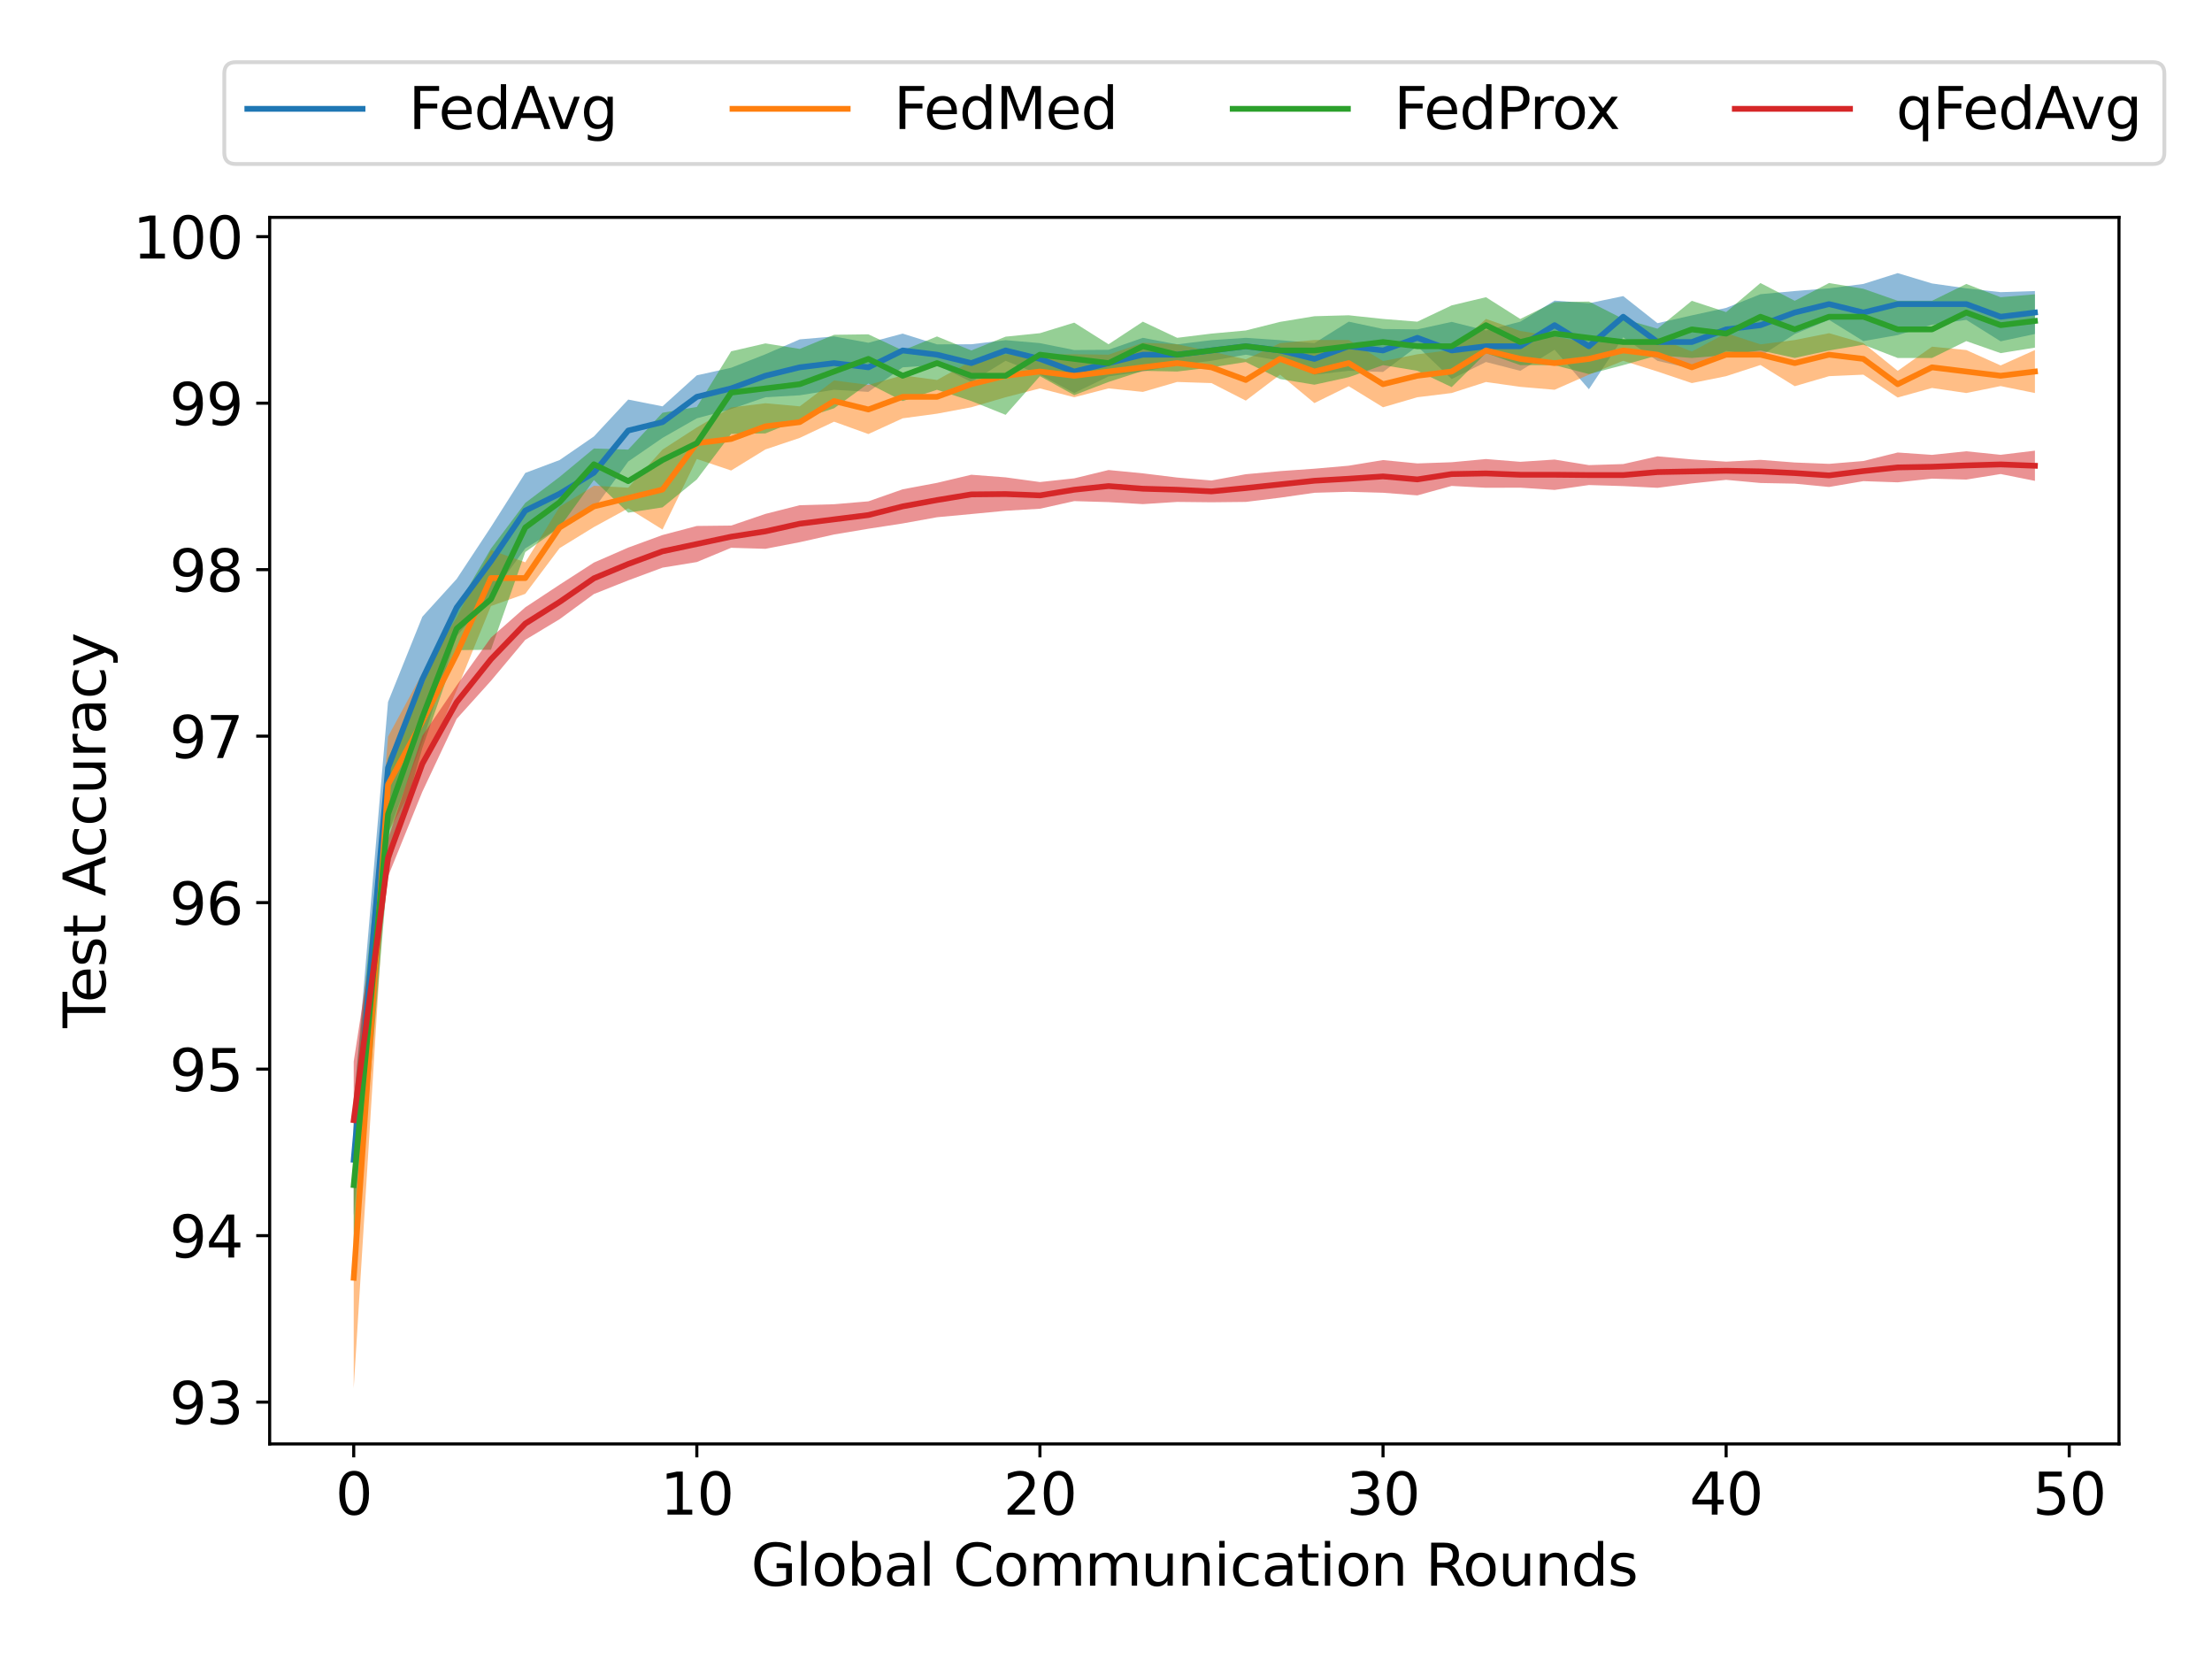 <?xml version="1.0" encoding="utf-8" standalone="no"?>
<!DOCTYPE svg PUBLIC "-//W3C//DTD SVG 1.1//EN"
  "http://www.w3.org/Graphics/SVG/1.1/DTD/svg11.dtd">
<svg height="432pt" version="1.1" viewBox="0 0 576 432" width="576pt" xmlns="http://www.w3.org/2000/svg" xmlns:xlink="http://www.w3.org/1999/xlink">
 <defs>
  <style type="text/css">*{stroke-linecap:butt;stroke-linejoin:round;}</style>
 </defs>
 <g id="figure_1">
  <g id="patch_1">
   <path d="M 0 432 
L 576 432 
L 576 0 
L 0 0 
z
" style="fill:#ffffff;"/>
  </g>
  <g id="axes_1">
   <g id="patch_2">
    <path d="M 70.22 376 
L 551.78 376 
L 551.78 56.602 
L 70.22 56.602 
z
" style="fill:#ffffff;"/>
   </g>
   <g id="PolyCollection_1">
    <path clip-path="url(#p09add0ccd5)" d="M 92.109 287.522 
L 92.109 316.479 
L 101.043 217.068 
L 109.978 193.153 
L 118.912 165.658 
L 127.846 155.057 
L 136.781 142.786 
L 145.715 137.359 
L 154.649 132.532 
L 163.584 120.18 
L 172.518 114.026 
L 181.452 108.93 
L 190.387 106.515 
L 199.321 103.442 
L 208.255 102.931 
L 217.19 101.494 
L 226.124 102.05 
L 235.058 95.65 
L 243.993 95.046 
L 252.927 99.461 
L 261.861 93.948 
L 270.796 97.562 
L 279.73 102.344 
L 288.664 98.023 
L 297.599 96.748 
L 306.533 95.046 
L 315.467 93.948 
L 324.401 92.357 
L 333.336 93.948 
L 342.27 97.562 
L 351.204 96.562 
L 360.139 96.856 
L 369.073 90.162 
L 378.007 98.704 
L 386.942 94.269 
L 395.876 96.562 
L 404.81 91.074 
L 413.745 101.355 
L 422.679 87.856 
L 431.613 93.973 
L 440.548 96.006 
L 449.482 91.368 
L 458.416 92.74 
L 467.351 86.978 
L 476.285 83.293 
L 485.219 88.825 
L 494.154 87.252 
L 503.088 84.563 
L 512.022 83.293 
L 520.957 88.879 
L 529.891 86.978 
L 529.891 75.784 
L 529.891 75.784 
L 520.957 76.079 
L 512.022 75.079 
L 503.088 73.809 
L 494.154 71.12 
L 485.219 73.937 
L 476.285 75.079 
L 467.351 75.784 
L 458.416 76.608 
L 449.482 80.175 
L 440.548 82.122 
L 431.613 84.156 
L 422.679 77.101 
L 413.745 78.968 
L 404.81 78.274 
L 395.876 83.762 
L 386.942 86.055 
L 378.007 83.815 
L 369.073 85.771 
L 360.139 85.663 
L 351.204 83.762 
L 342.27 89.348 
L 333.336 88.571 
L 324.401 87.967 
L 315.467 88.571 
L 306.533 89.669 
L 297.599 87.967 
L 288.664 91.081 
L 279.73 91.151 
L 270.796 89.348 
L 261.861 88.571 
L 252.927 89.644 
L 243.993 89.669 
L 235.058 86.869 
L 226.124 89.25 
L 217.19 87.61 
L 208.255 88.369 
L 199.321 92.248 
L 190.387 95.761 
L 181.452 97.737 
L 172.518 105.812 
L 163.584 104.048 
L 154.649 113.648 
L 145.715 119.797 
L 136.781 123.151 
L 127.846 137.223 
L 118.912 150.769 
L 109.978 160.593 
L 101.043 182.778 
L 92.109 287.522 
z
" style="fill:#1f77b4;fill-opacity:0.5;"/>
   </g>
   <g id="PolyCollection_2">
    <path clip-path="url(#p09add0ccd5)" d="M 92.109 303.986 
L 92.109 361.482 
L 101.043 216.828 
L 109.978 200.364 
L 118.912 179.729 
L 127.846 157.811 
L 136.781 154.637 
L 145.715 142.736 
L 154.649 137.248 
L 163.584 132.364 
L 172.518 137.894 
L 181.452 119.514 
L 190.387 122.523 
L 199.321 117.028 
L 208.255 114.026 
L 217.19 109.808 
L 226.124 113.026 
L 235.058 108.93 
L 243.993 107.724 
L 252.927 106.052 
L 261.861 103.442 
L 270.796 101.138 
L 279.73 103.442 
L 288.664 101.138 
L 297.599 102.05 
L 306.533 99.461 
L 315.467 99.757 
L 324.401 104.32 
L 333.336 97.562 
L 342.27 104.961 
L 351.204 100.564 
L 360.139 106.052 
L 369.073 103.442 
L 378.007 102.344 
L 386.942 99.473 
L 395.876 100.735 
L 404.81 101.494 
L 413.745 97.562 
L 422.679 93.948 
L 431.613 96.748 
L 440.548 99.757 
L 449.482 97.954 
L 458.416 95.046 
L 467.351 100.564 
L 476.285 97.954 
L 485.219 97.562 
L 494.154 103.511 
L 503.088 101.027 
L 512.022 102.344 
L 520.957 100.534 
L 529.891 102.344 
L 529.891 91.151 
L 529.891 91.151 
L 520.957 95.157 
L 512.022 91.151 
L 503.088 90.273 
L 494.154 96.569 
L 485.219 89.348 
L 476.285 86.76 
L 467.351 88.541 
L 458.416 89.669 
L 449.482 86.76 
L 440.548 91.543 
L 431.613 87.967 
L 422.679 88.571 
L 413.745 89.348 
L 404.81 87.61 
L 395.876 86.174 
L 386.942 83.046 
L 378.007 91.151 
L 369.073 92.248 
L 360.139 94.029 
L 351.204 88.541 
L 342.27 88.534 
L 333.336 89.348 
L 324.401 93.566 
L 315.467 91.543 
L 306.533 89.644 
L 297.599 89.25 
L 288.664 92.357 
L 279.73 92.248 
L 270.796 92.357 
L 261.861 92.248 
L 252.927 94.029 
L 243.993 98.943 
L 235.058 97.737 
L 226.124 100.226 
L 217.19 99.054 
L 208.255 105.812 
L 199.321 105.005 
L 190.387 106.096 
L 181.452 111.3 
L 172.518 117.068 
L 163.584 126.987 
L 154.649 126.494 
L 145.715 131.982 
L 136.781 146.424 
L 127.846 143.25 
L 118.912 160.845 
L 109.978 175.335 
L 101.043 191.799 
L 92.109 303.986 
z
" style="fill:#ff7f0e;fill-opacity:0.5;"/>
   </g>
   <g id="PolyCollection_3">
    <path clip-path="url(#p09add0ccd5)" d="M 92.109 286.361 
L 92.109 330.811 
L 101.043 226.558 
L 109.978 194.817 
L 118.912 169.299 
L 127.846 169.19 
L 136.781 143.759 
L 145.715 137.359 
L 154.649 125.002 
L 163.584 133.499 
L 172.518 132.118 
L 181.452 124.849 
L 190.387 112.99 
L 199.321 112.857 
L 208.255 109.224 
L 217.19 106.316 
L 226.124 99.855 
L 235.058 104.431 
L 243.993 101.494 
L 252.927 104.431 
L 261.861 108.024 
L 270.796 97.954 
L 279.73 102.897 
L 288.664 99.461 
L 297.599 96.562 
L 306.533 96.748 
L 315.467 95.65 
L 324.401 94.269 
L 333.336 98.704 
L 342.27 100.177 
L 351.204 98.228 
L 360.139 95.076 
L 369.073 96.562 
L 378.007 100.804 
L 386.942 91.955 
L 395.876 95.076 
L 404.81 95.083 
L 413.745 97.409 
L 422.679 95.076 
L 431.613 92.535 
L 440.548 93.216 
L 449.482 92.466 
L 458.416 91.26 
L 467.351 93.216 
L 476.285 91.26 
L 485.219 89.759 
L 494.154 93.216 
L 503.088 93.216 
L 512.022 88.825 
L 520.957 91.955 
L 529.891 90.518 
L 529.891 76.634 
L 529.891 76.634 
L 520.957 77.393 
L 512.022 73.937 
L 503.088 78.327 
L 494.154 78.327 
L 485.219 75.198 
L 476.285 73.698 
L 467.351 78.327 
L 458.416 73.698 
L 449.482 81.272 
L 440.548 78.327 
L 431.613 85.593 
L 422.679 83.052 
L 413.745 78.525 
L 404.81 78.655 
L 395.876 83.052 
L 386.942 77.393 
L 378.007 79.52 
L 369.073 83.762 
L 360.139 83.052 
L 351.204 82.096 
L 342.27 82.343 
L 333.336 83.815 
L 324.401 86.055 
L 315.467 86.869 
L 306.533 87.967 
L 297.599 83.762 
L 288.664 89.644 
L 279.73 84.013 
L 270.796 86.76 
L 261.861 87.666 
L 252.927 91.26 
L 243.993 87.61 
L 235.058 91.26 
L 226.124 87.055 
L 217.19 87.179 
L 208.255 90.857 
L 199.321 89.419 
L 190.387 91.481 
L 181.452 105.965 
L 172.518 107.477 
L 163.584 117.072 
L 154.649 116.788 
L 145.715 124.188 
L 136.781 130.959 
L 127.846 142.847 
L 118.912 158.105 
L 109.978 178.686 
L 101.043 197.435 
L 92.109 286.361 
z
" style="fill:#2ca02c;fill-opacity:0.5;"/>
   </g>
   <g id="PolyCollection_4">
    <path clip-path="url(#p09add0ccd5)" d="M 92.109 276.398 
L 92.109 306.94 
L 101.043 228.238 
L 109.978 206.166 
L 118.912 187.196 
L 127.846 177.289 
L 136.781 166.618 
L 145.715 161.24 
L 154.649 154.688 
L 163.584 151.132 
L 172.518 147.814 
L 181.452 146.357 
L 190.387 142.645 
L 199.321 142.911 
L 208.255 141.186 
L 217.19 139.181 
L 226.124 137.684 
L 235.058 136.307 
L 243.993 134.688 
L 252.927 133.857 
L 261.861 133.001 
L 270.796 132.474 
L 279.73 130.491 
L 288.664 130.751 
L 297.599 131.272 
L 306.533 130.699 
L 315.467 130.795 
L 324.401 130.698 
L 333.336 129.599 
L 342.27 128.317 
L 351.204 128.061 
L 360.139 128.313 
L 369.073 128.999 
L 378.007 126.534 
L 386.942 127.019 
L 395.876 126.992 
L 404.81 127.577 
L 413.745 126.302 
L 422.679 126.577 
L 431.613 127.029 
L 440.548 125.882 
L 449.482 124.95 
L 458.416 125.772 
L 467.351 125.945 
L 476.285 126.807 
L 485.219 125.29 
L 494.154 125.599 
L 503.088 124.636 
L 512.022 124.88 
L 520.957 123.439 
L 529.891 125.213 
L 529.891 117.35 
L 529.891 117.35 
L 520.957 118.43 
L 512.022 117.51 
L 503.088 118.447 
L 494.154 117.831 
L 485.219 120.047 
L 476.285 120.785 
L 467.351 120.433 
L 458.416 119.739 
L 449.482 120.214 
L 440.548 119.629 
L 431.613 118.829 
L 422.679 120.841 
L 413.745 121.117 
L 404.81 119.668 
L 395.876 120.253 
L 386.942 119.532 
L 378.007 120.364 
L 369.073 120.674 
L 360.139 119.799 
L 351.204 121.265 
L 342.27 122.05 
L 333.336 122.675 
L 324.401 123.484 
L 315.467 125.122 
L 306.533 124.35 
L 297.599 123.257 
L 288.664 122.391 
L 279.73 124.559 
L 270.796 125.524 
L 261.861 124.302 
L 252.927 123.62 
L 243.993 125.737 
L 235.058 127.413 
L 226.124 130.546 
L 217.19 131.302 
L 208.255 131.552 
L 199.321 133.816 
L 190.387 136.857 
L 181.452 136.96 
L 172.518 139.318 
L 163.584 142.59 
L 154.649 146.491 
L 145.715 152.252 
L 136.781 158.147 
L 127.846 166.032 
L 118.912 178.497 
L 109.978 191.609 
L 101.043 218.443 
L 92.109 276.398 
z
" style="fill:#d62728;fill-opacity:0.5;"/>
   </g>
   <g id="matplotlib.axis_1">
    <g id="xtick_1">
     <g id="line2d_1">
      <defs>
       <path d="M 0 0 
L 0 3.5 
" id="m9dd60d9004" style="stroke:#000000;stroke-width:0.8;"/>
      </defs>
      <g>
       <use style="stroke:#000000;stroke-width:0.8;" x="92.109" xlink:href="#m9dd60d9004" y="376"/>
      </g>
     </g>
     <g id="text_1">
      <!-- 0 -->
      <g transform="translate(87.337 394.398)scale(0.15 -0.15)">
       <defs>
        <path d="M 2034 4250 
Q 1547 4250 1301 3770 
Q 1056 3291 1056 2328 
Q 1056 1369 1301 889 
Q 1547 409 2034 409 
Q 2525 409 2770 889 
Q 3016 1369 3016 2328 
Q 3016 3291 2770 3770 
Q 2525 4250 2034 4250 
z
M 2034 4750 
Q 2819 4750 3233 4129 
Q 3647 3509 3647 2328 
Q 3647 1150 3233 529 
Q 2819 -91 2034 -91 
Q 1250 -91 836 529 
Q 422 1150 422 2328 
Q 422 3509 836 4129 
Q 1250 4750 2034 4750 
z
" id="DejaVuSans-30" transform="scale(0.016)"/>
       </defs>
       <use xlink:href="#DejaVuSans-30"/>
      </g>
     </g>
    </g>
    <g id="xtick_2">
     <g id="line2d_2">
      <g>
       <use style="stroke:#000000;stroke-width:0.8;" x="181.452" xlink:href="#m9dd60d9004" y="376"/>
      </g>
     </g>
     <g id="text_2">
      <!-- 10 -->
      <g transform="translate(171.909 394.398)scale(0.15 -0.15)">
       <defs>
        <path d="M 794 531 
L 1825 531 
L 1825 4091 
L 703 3866 
L 703 4441 
L 1819 4666 
L 2450 4666 
L 2450 531 
L 3481 531 
L 3481 0 
L 794 0 
L 794 531 
z
" id="DejaVuSans-31" transform="scale(0.016)"/>
       </defs>
       <use xlink:href="#DejaVuSans-31"/>
       <use x="63.623" xlink:href="#DejaVuSans-30"/>
      </g>
     </g>
    </g>
    <g id="xtick_3">
     <g id="line2d_3">
      <g>
       <use style="stroke:#000000;stroke-width:0.8;" x="270.796" xlink:href="#m9dd60d9004" y="376"/>
      </g>
     </g>
     <g id="text_3">
      <!-- 20 -->
      <g transform="translate(261.252 394.398)scale(0.15 -0.15)">
       <defs>
        <path d="M 1228 531 
L 3431 531 
L 3431 0 
L 469 0 
L 469 531 
Q 828 903 1448 1529 
Q 2069 2156 2228 2338 
Q 2531 2678 2651 2914 
Q 2772 3150 2772 3378 
Q 2772 3750 2511 3984 
Q 2250 4219 1831 4219 
Q 1534 4219 1204 4116 
Q 875 4013 500 3803 
L 500 4441 
Q 881 4594 1212 4672 
Q 1544 4750 1819 4750 
Q 2544 4750 2975 4387 
Q 3406 4025 3406 3419 
Q 3406 3131 3298 2873 
Q 3191 2616 2906 2266 
Q 2828 2175 2409 1742 
Q 1991 1309 1228 531 
z
" id="DejaVuSans-32" transform="scale(0.016)"/>
       </defs>
       <use xlink:href="#DejaVuSans-32"/>
       <use x="63.623" xlink:href="#DejaVuSans-30"/>
      </g>
     </g>
    </g>
    <g id="xtick_4">
     <g id="line2d_4">
      <g>
       <use style="stroke:#000000;stroke-width:0.8;" x="360.139" xlink:href="#m9dd60d9004" y="376"/>
      </g>
     </g>
     <g id="text_4">
      <!-- 30 -->
      <g transform="translate(350.595 394.398)scale(0.15 -0.15)">
       <defs>
        <path d="M 2597 2516 
Q 3050 2419 3304 2112 
Q 3559 1806 3559 1356 
Q 3559 666 3084 287 
Q 2609 -91 1734 -91 
Q 1441 -91 1130 -33 
Q 819 25 488 141 
L 488 750 
Q 750 597 1062 519 
Q 1375 441 1716 441 
Q 2309 441 2620 675 
Q 2931 909 2931 1356 
Q 2931 1769 2642 2001 
Q 2353 2234 1838 2234 
L 1294 2234 
L 1294 2753 
L 1863 2753 
Q 2328 2753 2575 2939 
Q 2822 3125 2822 3475 
Q 2822 3834 2567 4026 
Q 2313 4219 1838 4219 
Q 1578 4219 1281 4162 
Q 984 4106 628 3988 
L 628 4550 
Q 988 4650 1302 4700 
Q 1616 4750 1894 4750 
Q 2613 4750 3031 4423 
Q 3450 4097 3450 3541 
Q 3450 3153 3228 2886 
Q 3006 2619 2597 2516 
z
" id="DejaVuSans-33" transform="scale(0.016)"/>
       </defs>
       <use xlink:href="#DejaVuSans-33"/>
       <use x="63.623" xlink:href="#DejaVuSans-30"/>
      </g>
     </g>
    </g>
    <g id="xtick_5">
     <g id="line2d_5">
      <g>
       <use style="stroke:#000000;stroke-width:0.8;" x="449.482" xlink:href="#m9dd60d9004" y="376"/>
      </g>
     </g>
     <g id="text_5">
      <!-- 40 -->
      <g transform="translate(439.938 394.398)scale(0.15 -0.15)">
       <defs>
        <path d="M 2419 4116 
L 825 1625 
L 2419 1625 
L 2419 4116 
z
M 2253 4666 
L 3047 4666 
L 3047 1625 
L 3713 1625 
L 3713 1100 
L 3047 1100 
L 3047 0 
L 2419 0 
L 2419 1100 
L 313 1100 
L 313 1709 
L 2253 4666 
z
" id="DejaVuSans-34" transform="scale(0.016)"/>
       </defs>
       <use xlink:href="#DejaVuSans-34"/>
       <use x="63.623" xlink:href="#DejaVuSans-30"/>
      </g>
     </g>
    </g>
    <g id="xtick_6">
     <g id="line2d_6">
      <g>
       <use style="stroke:#000000;stroke-width:0.8;" x="538.825" xlink:href="#m9dd60d9004" y="376"/>
      </g>
     </g>
     <g id="text_6">
      <!-- 50 -->
      <g transform="translate(529.281 394.398)scale(0.15 -0.15)">
       <defs>
        <path d="M 691 4666 
L 3169 4666 
L 3169 4134 
L 1269 4134 
L 1269 2991 
Q 1406 3038 1543 3061 
Q 1681 3084 1819 3084 
Q 2600 3084 3056 2656 
Q 3513 2228 3513 1497 
Q 3513 744 3044 326 
Q 2575 -91 1722 -91 
Q 1428 -91 1123 -41 
Q 819 9 494 109 
L 494 744 
Q 775 591 1075 516 
Q 1375 441 1709 441 
Q 2250 441 2565 725 
Q 2881 1009 2881 1497 
Q 2881 1984 2565 2268 
Q 2250 2553 1709 2553 
Q 1456 2553 1204 2497 
Q 953 2441 691 2322 
L 691 4666 
z
" id="DejaVuSans-35" transform="scale(0.016)"/>
       </defs>
       <use xlink:href="#DejaVuSans-35"/>
       <use x="63.623" xlink:href="#DejaVuSans-30"/>
      </g>
     </g>
    </g>
    <g id="text_7">
     <!-- Global Communication Rounds -->
     <g transform="translate(195.557 412.915)scale(0.15 -0.15)">
      <defs>
       <path d="M 3809 666 
L 3809 1919 
L 2778 1919 
L 2778 2438 
L 4434 2438 
L 4434 434 
Q 4069 175 3628 42 
Q 3188 -91 2688 -91 
Q 1594 -91 976 548 
Q 359 1188 359 2328 
Q 359 3472 976 4111 
Q 1594 4750 2688 4750 
Q 3144 4750 3555 4637 
Q 3966 4525 4313 4306 
L 4313 3634 
Q 3963 3931 3569 4081 
Q 3175 4231 2741 4231 
Q 1884 4231 1454 3753 
Q 1025 3275 1025 2328 
Q 1025 1384 1454 906 
Q 1884 428 2741 428 
Q 3075 428 3337 486 
Q 3600 544 3809 666 
z
" id="DejaVuSans-47" transform="scale(0.016)"/>
       <path d="M 603 4863 
L 1178 4863 
L 1178 0 
L 603 0 
L 603 4863 
z
" id="DejaVuSans-6c" transform="scale(0.016)"/>
       <path d="M 1959 3097 
Q 1497 3097 1228 2736 
Q 959 2375 959 1747 
Q 959 1119 1226 758 
Q 1494 397 1959 397 
Q 2419 397 2687 759 
Q 2956 1122 2956 1747 
Q 2956 2369 2687 2733 
Q 2419 3097 1959 3097 
z
M 1959 3584 
Q 2709 3584 3137 3096 
Q 3566 2609 3566 1747 
Q 3566 888 3137 398 
Q 2709 -91 1959 -91 
Q 1206 -91 779 398 
Q 353 888 353 1747 
Q 353 2609 779 3096 
Q 1206 3584 1959 3584 
z
" id="DejaVuSans-6f" transform="scale(0.016)"/>
       <path d="M 3116 1747 
Q 3116 2381 2855 2742 
Q 2594 3103 2138 3103 
Q 1681 3103 1420 2742 
Q 1159 2381 1159 1747 
Q 1159 1113 1420 752 
Q 1681 391 2138 391 
Q 2594 391 2855 752 
Q 3116 1113 3116 1747 
z
M 1159 2969 
Q 1341 3281 1617 3432 
Q 1894 3584 2278 3584 
Q 2916 3584 3314 3078 
Q 3713 2572 3713 1747 
Q 3713 922 3314 415 
Q 2916 -91 2278 -91 
Q 1894 -91 1617 61 
Q 1341 213 1159 525 
L 1159 0 
L 581 0 
L 581 4863 
L 1159 4863 
L 1159 2969 
z
" id="DejaVuSans-62" transform="scale(0.016)"/>
       <path d="M 2194 1759 
Q 1497 1759 1228 1600 
Q 959 1441 959 1056 
Q 959 750 1161 570 
Q 1363 391 1709 391 
Q 2188 391 2477 730 
Q 2766 1069 2766 1631 
L 2766 1759 
L 2194 1759 
z
M 3341 1997 
L 3341 0 
L 2766 0 
L 2766 531 
Q 2569 213 2275 61 
Q 1981 -91 1556 -91 
Q 1019 -91 701 211 
Q 384 513 384 1019 
Q 384 1609 779 1909 
Q 1175 2209 1959 2209 
L 2766 2209 
L 2766 2266 
Q 2766 2663 2505 2880 
Q 2244 3097 1772 3097 
Q 1472 3097 1187 3025 
Q 903 2953 641 2809 
L 641 3341 
Q 956 3463 1253 3523 
Q 1550 3584 1831 3584 
Q 2591 3584 2966 3190 
Q 3341 2797 3341 1997 
z
" id="DejaVuSans-61" transform="scale(0.016)"/>
       <path id="DejaVuSans-20" transform="scale(0.016)"/>
       <path d="M 4122 4306 
L 4122 3641 
Q 3803 3938 3442 4084 
Q 3081 4231 2675 4231 
Q 1875 4231 1450 3742 
Q 1025 3253 1025 2328 
Q 1025 1406 1450 917 
Q 1875 428 2675 428 
Q 3081 428 3442 575 
Q 3803 722 4122 1019 
L 4122 359 
Q 3791 134 3420 21 
Q 3050 -91 2638 -91 
Q 1578 -91 968 557 
Q 359 1206 359 2328 
Q 359 3453 968 4101 
Q 1578 4750 2638 4750 
Q 3056 4750 3426 4639 
Q 3797 4528 4122 4306 
z
" id="DejaVuSans-43" transform="scale(0.016)"/>
       <path d="M 3328 2828 
Q 3544 3216 3844 3400 
Q 4144 3584 4550 3584 
Q 5097 3584 5394 3201 
Q 5691 2819 5691 2113 
L 5691 0 
L 5113 0 
L 5113 2094 
Q 5113 2597 4934 2840 
Q 4756 3084 4391 3084 
Q 3944 3084 3684 2787 
Q 3425 2491 3425 1978 
L 3425 0 
L 2847 0 
L 2847 2094 
Q 2847 2600 2669 2842 
Q 2491 3084 2119 3084 
Q 1678 3084 1418 2786 
Q 1159 2488 1159 1978 
L 1159 0 
L 581 0 
L 581 3500 
L 1159 3500 
L 1159 2956 
Q 1356 3278 1631 3431 
Q 1906 3584 2284 3584 
Q 2666 3584 2933 3390 
Q 3200 3197 3328 2828 
z
" id="DejaVuSans-6d" transform="scale(0.016)"/>
       <path d="M 544 1381 
L 544 3500 
L 1119 3500 
L 1119 1403 
Q 1119 906 1312 657 
Q 1506 409 1894 409 
Q 2359 409 2629 706 
Q 2900 1003 2900 1516 
L 2900 3500 
L 3475 3500 
L 3475 0 
L 2900 0 
L 2900 538 
Q 2691 219 2414 64 
Q 2138 -91 1772 -91 
Q 1169 -91 856 284 
Q 544 659 544 1381 
z
M 1991 3584 
L 1991 3584 
z
" id="DejaVuSans-75" transform="scale(0.016)"/>
       <path d="M 3513 2113 
L 3513 0 
L 2938 0 
L 2938 2094 
Q 2938 2591 2744 2837 
Q 2550 3084 2163 3084 
Q 1697 3084 1428 2787 
Q 1159 2491 1159 1978 
L 1159 0 
L 581 0 
L 581 3500 
L 1159 3500 
L 1159 2956 
Q 1366 3272 1645 3428 
Q 1925 3584 2291 3584 
Q 2894 3584 3203 3211 
Q 3513 2838 3513 2113 
z
" id="DejaVuSans-6e" transform="scale(0.016)"/>
       <path d="M 603 3500 
L 1178 3500 
L 1178 0 
L 603 0 
L 603 3500 
z
M 603 4863 
L 1178 4863 
L 1178 4134 
L 603 4134 
L 603 4863 
z
" id="DejaVuSans-69" transform="scale(0.016)"/>
       <path d="M 3122 3366 
L 3122 2828 
Q 2878 2963 2633 3030 
Q 2388 3097 2138 3097 
Q 1578 3097 1268 2742 
Q 959 2388 959 1747 
Q 959 1106 1268 751 
Q 1578 397 2138 397 
Q 2388 397 2633 464 
Q 2878 531 3122 666 
L 3122 134 
Q 2881 22 2623 -34 
Q 2366 -91 2075 -91 
Q 1284 -91 818 406 
Q 353 903 353 1747 
Q 353 2603 823 3093 
Q 1294 3584 2113 3584 
Q 2378 3584 2631 3529 
Q 2884 3475 3122 3366 
z
" id="DejaVuSans-63" transform="scale(0.016)"/>
       <path d="M 1172 4494 
L 1172 3500 
L 2356 3500 
L 2356 3053 
L 1172 3053 
L 1172 1153 
Q 1172 725 1289 603 
Q 1406 481 1766 481 
L 2356 481 
L 2356 0 
L 1766 0 
Q 1100 0 847 248 
Q 594 497 594 1153 
L 594 3053 
L 172 3053 
L 172 3500 
L 594 3500 
L 594 4494 
L 1172 4494 
z
" id="DejaVuSans-74" transform="scale(0.016)"/>
       <path d="M 2841 2188 
Q 3044 2119 3236 1894 
Q 3428 1669 3622 1275 
L 4263 0 
L 3584 0 
L 2988 1197 
Q 2756 1666 2539 1819 
Q 2322 1972 1947 1972 
L 1259 1972 
L 1259 0 
L 628 0 
L 628 4666 
L 2053 4666 
Q 2853 4666 3247 4331 
Q 3641 3997 3641 3322 
Q 3641 2881 3436 2590 
Q 3231 2300 2841 2188 
z
M 1259 4147 
L 1259 2491 
L 2053 2491 
Q 2509 2491 2742 2702 
Q 2975 2913 2975 3322 
Q 2975 3731 2742 3939 
Q 2509 4147 2053 4147 
L 1259 4147 
z
" id="DejaVuSans-52" transform="scale(0.016)"/>
       <path d="M 2906 2969 
L 2906 4863 
L 3481 4863 
L 3481 0 
L 2906 0 
L 2906 525 
Q 2725 213 2448 61 
Q 2172 -91 1784 -91 
Q 1150 -91 751 415 
Q 353 922 353 1747 
Q 353 2572 751 3078 
Q 1150 3584 1784 3584 
Q 2172 3584 2448 3432 
Q 2725 3281 2906 2969 
z
M 947 1747 
Q 947 1113 1208 752 
Q 1469 391 1925 391 
Q 2381 391 2643 752 
Q 2906 1113 2906 1747 
Q 2906 2381 2643 2742 
Q 2381 3103 1925 3103 
Q 1469 3103 1208 2742 
Q 947 2381 947 1747 
z
" id="DejaVuSans-64" transform="scale(0.016)"/>
       <path d="M 2834 3397 
L 2834 2853 
Q 2591 2978 2328 3040 
Q 2066 3103 1784 3103 
Q 1356 3103 1142 2972 
Q 928 2841 928 2578 
Q 928 2378 1081 2264 
Q 1234 2150 1697 2047 
L 1894 2003 
Q 2506 1872 2764 1633 
Q 3022 1394 3022 966 
Q 3022 478 2636 193 
Q 2250 -91 1575 -91 
Q 1294 -91 989 -36 
Q 684 19 347 128 
L 347 722 
Q 666 556 975 473 
Q 1284 391 1588 391 
Q 1994 391 2212 530 
Q 2431 669 2431 922 
Q 2431 1156 2273 1281 
Q 2116 1406 1581 1522 
L 1381 1569 
Q 847 1681 609 1914 
Q 372 2147 372 2553 
Q 372 3047 722 3315 
Q 1072 3584 1716 3584 
Q 2034 3584 2315 3537 
Q 2597 3491 2834 3397 
z
" id="DejaVuSans-73" transform="scale(0.016)"/>
      </defs>
      <use xlink:href="#DejaVuSans-47"/>
      <use x="77.49" xlink:href="#DejaVuSans-6c"/>
      <use x="105.273" xlink:href="#DejaVuSans-6f"/>
      <use x="166.455" xlink:href="#DejaVuSans-62"/>
      <use x="229.932" xlink:href="#DejaVuSans-61"/>
      <use x="291.211" xlink:href="#DejaVuSans-6c"/>
      <use x="318.994" xlink:href="#DejaVuSans-20"/>
      <use x="350.781" xlink:href="#DejaVuSans-43"/>
      <use x="420.605" xlink:href="#DejaVuSans-6f"/>
      <use x="481.787" xlink:href="#DejaVuSans-6d"/>
      <use x="579.199" xlink:href="#DejaVuSans-6d"/>
      <use x="676.611" xlink:href="#DejaVuSans-75"/>
      <use x="739.99" xlink:href="#DejaVuSans-6e"/>
      <use x="803.369" xlink:href="#DejaVuSans-69"/>
      <use x="831.152" xlink:href="#DejaVuSans-63"/>
      <use x="886.133" xlink:href="#DejaVuSans-61"/>
      <use x="947.412" xlink:href="#DejaVuSans-74"/>
      <use x="986.621" xlink:href="#DejaVuSans-69"/>
      <use x="1014.404" xlink:href="#DejaVuSans-6f"/>
      <use x="1075.586" xlink:href="#DejaVuSans-6e"/>
      <use x="1138.965" xlink:href="#DejaVuSans-20"/>
      <use x="1170.752" xlink:href="#DejaVuSans-52"/>
      <use x="1235.734" xlink:href="#DejaVuSans-6f"/>
      <use x="1296.916" xlink:href="#DejaVuSans-75"/>
      <use x="1360.295" xlink:href="#DejaVuSans-6e"/>
      <use x="1423.674" xlink:href="#DejaVuSans-64"/>
      <use x="1487.15" xlink:href="#DejaVuSans-73"/>
     </g>
    </g>
   </g>
   <g id="matplotlib.axis_2">
    <g id="ytick_1">
     <g id="line2d_7">
      <defs>
       <path d="M 0 0 
L -3.5 0 
" id="m86150e97ea" style="stroke:#000000;stroke-width:0.8;"/>
      </defs>
      <g>
       <use style="stroke:#000000;stroke-width:0.8;" x="70.22" xlink:href="#m86150e97ea" y="365.113"/>
      </g>
     </g>
     <g id="text_8">
      <!-- 93 -->
      <g transform="translate(44.133 370.812)scale(0.15 -0.15)">
       <defs>
        <path d="M 703 97 
L 703 672 
Q 941 559 1184 500 
Q 1428 441 1663 441 
Q 2288 441 2617 861 
Q 2947 1281 2994 2138 
Q 2813 1869 2534 1725 
Q 2256 1581 1919 1581 
Q 1219 1581 811 2004 
Q 403 2428 403 3163 
Q 403 3881 828 4315 
Q 1253 4750 1959 4750 
Q 2769 4750 3195 4129 
Q 3622 3509 3622 2328 
Q 3622 1225 3098 567 
Q 2575 -91 1691 -91 
Q 1453 -91 1209 -44 
Q 966 3 703 97 
z
M 1959 2075 
Q 2384 2075 2632 2365 
Q 2881 2656 2881 3163 
Q 2881 3666 2632 3958 
Q 2384 4250 1959 4250 
Q 1534 4250 1286 3958 
Q 1038 3666 1038 3163 
Q 1038 2656 1286 2365 
Q 1534 2075 1959 2075 
z
" id="DejaVuSans-39" transform="scale(0.016)"/>
       </defs>
       <use xlink:href="#DejaVuSans-39"/>
       <use x="63.623" xlink:href="#DejaVuSans-33"/>
      </g>
     </g>
    </g>
    <g id="ytick_2">
     <g id="line2d_8">
      <g>
       <use style="stroke:#000000;stroke-width:0.8;" x="70.22" xlink:href="#m86150e97ea" y="321.758"/>
      </g>
     </g>
     <g id="text_9">
      <!-- 94 -->
      <g transform="translate(44.133 327.456)scale(0.15 -0.15)">
       <use xlink:href="#DejaVuSans-39"/>
       <use x="63.623" xlink:href="#DejaVuSans-34"/>
      </g>
     </g>
    </g>
    <g id="ytick_3">
     <g id="line2d_9">
      <g>
       <use style="stroke:#000000;stroke-width:0.8;" x="70.22" xlink:href="#m86150e97ea" y="278.402"/>
      </g>
     </g>
     <g id="text_10">
      <!-- 95 -->
      <g transform="translate(44.133 284.101)scale(0.15 -0.15)">
       <use xlink:href="#DejaVuSans-39"/>
       <use x="63.623" xlink:href="#DejaVuSans-35"/>
      </g>
     </g>
    </g>
    <g id="ytick_4">
     <g id="line2d_10">
      <g>
       <use style="stroke:#000000;stroke-width:0.8;" x="70.22" xlink:href="#m86150e97ea" y="235.046"/>
      </g>
     </g>
     <g id="text_11">
      <!-- 96 -->
      <g transform="translate(44.133 240.745)scale(0.15 -0.15)">
       <defs>
        <path d="M 2113 2584 
Q 1688 2584 1439 2293 
Q 1191 2003 1191 1497 
Q 1191 994 1439 701 
Q 1688 409 2113 409 
Q 2538 409 2786 701 
Q 3034 994 3034 1497 
Q 3034 2003 2786 2293 
Q 2538 2584 2113 2584 
z
M 3366 4563 
L 3366 3988 
Q 3128 4100 2886 4159 
Q 2644 4219 2406 4219 
Q 1781 4219 1451 3797 
Q 1122 3375 1075 2522 
Q 1259 2794 1537 2939 
Q 1816 3084 2150 3084 
Q 2853 3084 3261 2657 
Q 3669 2231 3669 1497 
Q 3669 778 3244 343 
Q 2819 -91 2113 -91 
Q 1303 -91 875 529 
Q 447 1150 447 2328 
Q 447 3434 972 4092 
Q 1497 4750 2381 4750 
Q 2619 4750 2861 4703 
Q 3103 4656 3366 4563 
z
" id="DejaVuSans-36" transform="scale(0.016)"/>
       </defs>
       <use xlink:href="#DejaVuSans-39"/>
       <use x="63.623" xlink:href="#DejaVuSans-36"/>
      </g>
     </g>
    </g>
    <g id="ytick_5">
     <g id="line2d_11">
      <g>
       <use style="stroke:#000000;stroke-width:0.8;" x="70.22" xlink:href="#m86150e97ea" y="191.691"/>
      </g>
     </g>
     <g id="text_12">
      <!-- 97 -->
      <g transform="translate(44.133 197.39)scale(0.15 -0.15)">
       <defs>
        <path d="M 525 4666 
L 3525 4666 
L 3525 4397 
L 1831 0 
L 1172 0 
L 2766 4134 
L 525 4134 
L 525 4666 
z
" id="DejaVuSans-37" transform="scale(0.016)"/>
       </defs>
       <use xlink:href="#DejaVuSans-39"/>
       <use x="63.623" xlink:href="#DejaVuSans-37"/>
      </g>
     </g>
    </g>
    <g id="ytick_6">
     <g id="line2d_12">
      <g>
       <use style="stroke:#000000;stroke-width:0.8;" x="70.22" xlink:href="#m86150e97ea" y="148.335"/>
      </g>
     </g>
     <g id="text_13">
      <!-- 98 -->
      <g transform="translate(44.133 154.034)scale(0.15 -0.15)">
       <defs>
        <path d="M 2034 2216 
Q 1584 2216 1326 1975 
Q 1069 1734 1069 1313 
Q 1069 891 1326 650 
Q 1584 409 2034 409 
Q 2484 409 2743 651 
Q 3003 894 3003 1313 
Q 3003 1734 2745 1975 
Q 2488 2216 2034 2216 
z
M 1403 2484 
Q 997 2584 770 2862 
Q 544 3141 544 3541 
Q 544 4100 942 4425 
Q 1341 4750 2034 4750 
Q 2731 4750 3128 4425 
Q 3525 4100 3525 3541 
Q 3525 3141 3298 2862 
Q 3072 2584 2669 2484 
Q 3125 2378 3379 2068 
Q 3634 1759 3634 1313 
Q 3634 634 3220 271 
Q 2806 -91 2034 -91 
Q 1263 -91 848 271 
Q 434 634 434 1313 
Q 434 1759 690 2068 
Q 947 2378 1403 2484 
z
M 1172 3481 
Q 1172 3119 1398 2916 
Q 1625 2713 2034 2713 
Q 2441 2713 2670 2916 
Q 2900 3119 2900 3481 
Q 2900 3844 2670 4047 
Q 2441 4250 2034 4250 
Q 1625 4250 1398 4047 
Q 1172 3844 1172 3481 
z
" id="DejaVuSans-38" transform="scale(0.016)"/>
       </defs>
       <use xlink:href="#DejaVuSans-39"/>
       <use x="63.623" xlink:href="#DejaVuSans-38"/>
      </g>
     </g>
    </g>
    <g id="ytick_7">
     <g id="line2d_13">
      <g>
       <use style="stroke:#000000;stroke-width:0.8;" x="70.22" xlink:href="#m86150e97ea" y="104.98"/>
      </g>
     </g>
     <g id="text_14">
      <!-- 99 -->
      <g transform="translate(44.133 110.678)scale(0.15 -0.15)">
       <use xlink:href="#DejaVuSans-39"/>
       <use x="63.623" xlink:href="#DejaVuSans-39"/>
      </g>
     </g>
    </g>
    <g id="ytick_8">
     <g id="line2d_14">
      <g>
       <use style="stroke:#000000;stroke-width:0.8;" x="70.22" xlink:href="#m86150e97ea" y="61.624"/>
      </g>
     </g>
     <g id="text_15">
      <!-- 100 -->
      <g transform="translate(34.589 67.323)scale(0.15 -0.15)">
       <use xlink:href="#DejaVuSans-31"/>
       <use x="63.623" xlink:href="#DejaVuSans-30"/>
       <use x="127.246" xlink:href="#DejaVuSans-30"/>
      </g>
     </g>
    </g>
    <g id="text_16">
     <!-- Test Accuracy -->
     <g transform="translate(27.469 267.695)rotate(-90)scale(0.15 -0.15)">
      <defs>
       <path d="M -19 4666 
L 3928 4666 
L 3928 4134 
L 2272 4134 
L 2272 0 
L 1638 0 
L 1638 4134 
L -19 4134 
L -19 4666 
z
" id="DejaVuSans-54" transform="scale(0.016)"/>
       <path d="M 3597 1894 
L 3597 1613 
L 953 1613 
Q 991 1019 1311 708 
Q 1631 397 2203 397 
Q 2534 397 2845 478 
Q 3156 559 3463 722 
L 3463 178 
Q 3153 47 2828 -22 
Q 2503 -91 2169 -91 
Q 1331 -91 842 396 
Q 353 884 353 1716 
Q 353 2575 817 3079 
Q 1281 3584 2069 3584 
Q 2775 3584 3186 3129 
Q 3597 2675 3597 1894 
z
M 3022 2063 
Q 3016 2534 2758 2815 
Q 2500 3097 2075 3097 
Q 1594 3097 1305 2825 
Q 1016 2553 972 2059 
L 3022 2063 
z
" id="DejaVuSans-65" transform="scale(0.016)"/>
       <path d="M 2188 4044 
L 1331 1722 
L 3047 1722 
L 2188 4044 
z
M 1831 4666 
L 2547 4666 
L 4325 0 
L 3669 0 
L 3244 1197 
L 1141 1197 
L 716 0 
L 50 0 
L 1831 4666 
z
" id="DejaVuSans-41" transform="scale(0.016)"/>
       <path d="M 2631 2963 
Q 2534 3019 2420 3045 
Q 2306 3072 2169 3072 
Q 1681 3072 1420 2755 
Q 1159 2438 1159 1844 
L 1159 0 
L 581 0 
L 581 3500 
L 1159 3500 
L 1159 2956 
Q 1341 3275 1631 3429 
Q 1922 3584 2338 3584 
Q 2397 3584 2469 3576 
Q 2541 3569 2628 3553 
L 2631 2963 
z
" id="DejaVuSans-72" transform="scale(0.016)"/>
       <path d="M 2059 -325 
Q 1816 -950 1584 -1140 
Q 1353 -1331 966 -1331 
L 506 -1331 
L 506 -850 
L 844 -850 
Q 1081 -850 1212 -737 
Q 1344 -625 1503 -206 
L 1606 56 
L 191 3500 
L 800 3500 
L 1894 763 
L 2988 3500 
L 3597 3500 
L 2059 -325 
z
" id="DejaVuSans-79" transform="scale(0.016)"/>
      </defs>
      <use xlink:href="#DejaVuSans-54"/>
      <use x="44.084" xlink:href="#DejaVuSans-65"/>
      <use x="105.607" xlink:href="#DejaVuSans-73"/>
      <use x="157.707" xlink:href="#DejaVuSans-74"/>
      <use x="196.916" xlink:href="#DejaVuSans-20"/>
      <use x="228.703" xlink:href="#DejaVuSans-41"/>
      <use x="295.361" xlink:href="#DejaVuSans-63"/>
      <use x="350.342" xlink:href="#DejaVuSans-63"/>
      <use x="405.322" xlink:href="#DejaVuSans-75"/>
      <use x="468.701" xlink:href="#DejaVuSans-72"/>
      <use x="509.814" xlink:href="#DejaVuSans-61"/>
      <use x="571.094" xlink:href="#DejaVuSans-63"/>
      <use x="626.074" xlink:href="#DejaVuSans-79"/>
     </g>
    </g>
   </g>
   <g id="line2d_15">
    <path clip-path="url(#p09add0ccd5)" d="M 92.109 302.001 
L 101.043 199.923 
L 109.978 176.873 
L 118.912 158.214 
L 127.846 146.14 
L 136.781 132.969 
L 145.715 128.578 
L 154.649 123.09 
L 163.584 112.114 
L 172.518 109.919 
L 181.452 103.333 
L 190.387 101.138 
L 199.321 97.845 
L 208.255 95.65 
L 217.19 94.552 
L 226.124 95.65 
L 235.058 91.26 
L 243.993 92.357 
L 252.927 94.552 
L 261.861 91.26 
L 270.796 93.455 
L 279.73 96.748 
L 288.664 94.552 
L 297.599 92.357 
L 306.533 92.357 
L 315.467 91.26 
L 324.401 90.162 
L 333.336 91.26 
L 342.27 93.455 
L 351.204 90.162 
L 360.139 91.26 
L 369.073 87.967 
L 378.007 91.26 
L 386.942 90.162 
L 395.876 90.162 
L 404.81 84.674 
L 413.745 90.162 
L 422.679 82.479 
L 431.613 89.064 
L 440.548 89.064 
L 449.482 85.771 
L 458.416 84.674 
L 467.351 81.381 
L 476.285 79.186 
L 485.219 81.381 
L 494.154 79.186 
L 503.088 79.186 
L 512.022 79.186 
L 520.957 82.479 
L 529.891 81.381 
" style="fill:none;stroke:#1f77b4;stroke-linecap:square;stroke-width:1.5;"/>
   </g>
   <g id="line2d_16">
    <path clip-path="url(#p09add0ccd5)" d="M 92.109 332.734 
L 101.043 204.313 
L 109.978 187.849 
L 118.912 170.287 
L 127.846 150.53 
L 136.781 150.53 
L 145.715 137.359 
L 154.649 131.871 
L 163.584 129.676 
L 172.518 127.481 
L 181.452 115.407 
L 190.387 114.309 
L 199.321 111.017 
L 208.255 109.919 
L 217.19 104.431 
L 226.124 106.626 
L 235.058 103.333 
L 243.993 103.333 
L 252.927 100.04 
L 261.861 97.845 
L 270.796 96.748 
L 279.73 97.845 
L 288.664 96.748 
L 297.599 95.65 
L 306.533 94.552 
L 315.467 95.65 
L 324.401 98.943 
L 333.336 93.455 
L 342.27 96.748 
L 351.204 94.552 
L 360.139 100.04 
L 369.073 97.845 
L 378.007 96.748 
L 386.942 91.26 
L 395.876 93.455 
L 404.81 94.552 
L 413.745 93.455 
L 422.679 91.26 
L 431.613 92.357 
L 440.548 95.65 
L 449.482 92.357 
L 458.416 92.357 
L 467.351 94.552 
L 476.285 92.357 
L 485.219 93.455 
L 494.154 100.04 
L 503.088 95.65 
L 512.022 96.748 
L 520.957 97.845 
L 529.891 96.748 
" style="fill:none;stroke:#ff7f0e;stroke-linecap:square;stroke-width:1.5;"/>
   </g>
   <g id="line2d_17">
    <path clip-path="url(#p09add0ccd5)" d="M 92.109 308.586 
L 101.043 211.997 
L 109.978 186.752 
L 118.912 163.702 
L 127.846 156.019 
L 136.781 137.359 
L 145.715 130.774 
L 154.649 120.895 
L 163.584 125.285 
L 172.518 119.797 
L 181.452 115.407 
L 190.387 102.236 
L 199.321 101.138 
L 208.255 100.04 
L 217.19 96.748 
L 226.124 93.455 
L 235.058 97.845 
L 243.993 94.552 
L 252.927 97.845 
L 261.861 97.845 
L 270.796 92.357 
L 279.73 93.455 
L 288.664 94.552 
L 297.599 90.162 
L 306.533 92.357 
L 315.467 91.26 
L 324.401 90.162 
L 333.336 91.26 
L 342.27 91.26 
L 351.204 90.162 
L 360.139 89.064 
L 369.073 90.162 
L 378.007 90.162 
L 386.942 84.674 
L 395.876 89.064 
L 404.81 86.869 
L 413.745 87.967 
L 422.679 89.064 
L 431.613 89.064 
L 440.548 85.771 
L 449.482 86.869 
L 458.416 82.479 
L 467.351 85.771 
L 476.285 82.479 
L 485.219 82.479 
L 494.154 85.771 
L 503.088 85.771 
L 512.022 81.381 
L 520.957 84.674 
L 529.891 83.576 
" style="fill:none;stroke:#2ca02c;stroke-linecap:square;stroke-width:1.5;"/>
   </g>
   <g id="line2d_18">
    <path clip-path="url(#p09add0ccd5)" d="M 92.109 291.669 
L 101.043 223.34 
L 109.978 198.888 
L 118.912 182.846 
L 127.846 171.661 
L 136.781 162.382 
L 145.715 156.746 
L 154.649 150.59 
L 163.584 146.861 
L 172.518 143.566 
L 181.452 141.659 
L 190.387 139.751 
L 199.321 138.363 
L 208.255 136.369 
L 217.19 135.242 
L 226.124 134.115 
L 235.058 131.86 
L 243.993 130.213 
L 252.927 128.739 
L 261.861 128.652 
L 270.796 128.999 
L 279.73 127.525 
L 288.664 126.571 
L 297.599 127.264 
L 306.533 127.525 
L 315.467 127.958 
L 324.401 127.091 
L 333.336 126.137 
L 342.27 125.183 
L 351.204 124.663 
L 360.139 124.056 
L 369.073 124.837 
L 378.007 123.449 
L 386.942 123.276 
L 395.876 123.623 
L 404.81 123.623 
L 413.745 123.709 
L 422.679 123.709 
L 431.613 122.929 
L 440.548 122.755 
L 449.482 122.582 
L 458.416 122.755 
L 467.351 123.189 
L 476.285 123.796 
L 485.219 122.669 
L 494.154 121.715 
L 503.088 121.542 
L 512.022 121.195 
L 520.957 120.935 
L 529.891 121.281 
" style="fill:none;stroke:#d62728;stroke-linecap:square;stroke-width:1.5;"/>
   </g>
   <g id="patch_3">
    <path d="M 70.22 376 
L 70.22 56.602 
" style="fill:none;stroke:#000000;stroke-linecap:square;stroke-linejoin:miter;stroke-width:0.8;"/>
   </g>
   <g id="patch_4">
    <path d="M 551.78 376 
L 551.78 56.602 
" style="fill:none;stroke:#000000;stroke-linecap:square;stroke-linejoin:miter;stroke-width:0.8;"/>
   </g>
   <g id="patch_5">
    <path d="M 70.22 376 
L 551.78 376 
" style="fill:none;stroke:#000000;stroke-linecap:square;stroke-linejoin:miter;stroke-width:0.8;"/>
   </g>
   <g id="patch_6">
    <path d="M 70.22 56.602 
L 551.78 56.602 
" style="fill:none;stroke:#000000;stroke-linecap:square;stroke-linejoin:miter;stroke-width:0.8;"/>
   </g>
   <g id="legend_1">
    <g id="patch_7">
     <path d="M 61.402 42.709 
L 560.598 42.709 
Q 563.598 42.709 563.598 39.709 
L 563.598 19.192 
Q 563.598 16.192 560.598 16.192 
L 61.402 16.192 
Q 58.402 16.192 58.402 19.192 
L 58.402 39.709 
Q 58.402 42.709 61.402 42.709 
z
" style="fill:#ffffff;opacity:0.8;stroke:#cccccc;stroke-linejoin:miter;"/>
    </g>
    <g id="line2d_19">
     <path d="M 64.402 28.34 
L 94.402 28.34 
" style="fill:none;stroke:#1f77b4;stroke-linecap:square;stroke-width:1.5;"/>
    </g>
    <g id="line2d_20"/>
    <g id="text_17">
     <!-- FedAvg -->
     <g transform="translate(106.402 33.59)scale(0.15 -0.15)">
      <defs>
       <path d="M 628 4666 
L 3309 4666 
L 3309 4134 
L 1259 4134 
L 1259 2759 
L 3109 2759 
L 3109 2228 
L 1259 2228 
L 1259 0 
L 628 0 
L 628 4666 
z
" id="DejaVuSans-46" transform="scale(0.016)"/>
       <path d="M 191 3500 
L 800 3500 
L 1894 563 
L 2988 3500 
L 3597 3500 
L 2284 0 
L 1503 0 
L 191 3500 
z
" id="DejaVuSans-76" transform="scale(0.016)"/>
       <path d="M 2906 1791 
Q 2906 2416 2648 2759 
Q 2391 3103 1925 3103 
Q 1463 3103 1205 2759 
Q 947 2416 947 1791 
Q 947 1169 1205 825 
Q 1463 481 1925 481 
Q 2391 481 2648 825 
Q 2906 1169 2906 1791 
z
M 3481 434 
Q 3481 -459 3084 -895 
Q 2688 -1331 1869 -1331 
Q 1566 -1331 1297 -1286 
Q 1028 -1241 775 -1147 
L 775 -588 
Q 1028 -725 1275 -790 
Q 1522 -856 1778 -856 
Q 2344 -856 2625 -561 
Q 2906 -266 2906 331 
L 2906 616 
Q 2728 306 2450 153 
Q 2172 0 1784 0 
Q 1141 0 747 490 
Q 353 981 353 1791 
Q 353 2603 747 3093 
Q 1141 3584 1784 3584 
Q 2172 3584 2450 3431 
Q 2728 3278 2906 2969 
L 2906 3500 
L 3481 3500 
L 3481 434 
z
" id="DejaVuSans-67" transform="scale(0.016)"/>
      </defs>
      <use xlink:href="#DejaVuSans-46"/>
      <use x="52.02" xlink:href="#DejaVuSans-65"/>
      <use x="113.543" xlink:href="#DejaVuSans-64"/>
      <use x="177.02" xlink:href="#DejaVuSans-41"/>
      <use x="239.553" xlink:href="#DejaVuSans-76"/>
      <use x="298.732" xlink:href="#DejaVuSans-67"/>
     </g>
    </g>
    <g id="line2d_21">
     <path d="M 190.738 28.34 
L 220.738 28.34 
" style="fill:none;stroke:#ff7f0e;stroke-linecap:square;stroke-width:1.5;"/>
    </g>
    <g id="line2d_22"/>
    <g id="text_18">
     <!-- FedMed -->
     <g transform="translate(232.738 33.59)scale(0.15 -0.15)">
      <defs>
       <path d="M 628 4666 
L 1569 4666 
L 2759 1491 
L 3956 4666 
L 4897 4666 
L 4897 0 
L 4281 0 
L 4281 4097 
L 3078 897 
L 2444 897 
L 1241 4097 
L 1241 0 
L 628 0 
L 628 4666 
z
" id="DejaVuSans-4d" transform="scale(0.016)"/>
      </defs>
      <use xlink:href="#DejaVuSans-46"/>
      <use x="52.02" xlink:href="#DejaVuSans-65"/>
      <use x="113.543" xlink:href="#DejaVuSans-64"/>
      <use x="177.02" xlink:href="#DejaVuSans-4d"/>
      <use x="263.299" xlink:href="#DejaVuSans-65"/>
      <use x="324.822" xlink:href="#DejaVuSans-64"/>
     </g>
    </g>
    <g id="line2d_23">
     <path d="M 320.987 28.34 
L 350.987 28.34 
" style="fill:none;stroke:#2ca02c;stroke-linecap:square;stroke-width:1.5;"/>
    </g>
    <g id="line2d_24"/>
    <g id="text_19">
     <!-- FedProx -->
     <g transform="translate(362.987 33.59)scale(0.15 -0.15)">
      <defs>
       <path d="M 1259 4147 
L 1259 2394 
L 2053 2394 
Q 2494 2394 2734 2622 
Q 2975 2850 2975 3272 
Q 2975 3691 2734 3919 
Q 2494 4147 2053 4147 
L 1259 4147 
z
M 628 4666 
L 2053 4666 
Q 2838 4666 3239 4311 
Q 3641 3956 3641 3272 
Q 3641 2581 3239 2228 
Q 2838 1875 2053 1875 
L 1259 1875 
L 1259 0 
L 628 0 
L 628 4666 
z
" id="DejaVuSans-50" transform="scale(0.016)"/>
       <path d="M 3513 3500 
L 2247 1797 
L 3578 0 
L 2900 0 
L 1881 1375 
L 863 0 
L 184 0 
L 1544 1831 
L 300 3500 
L 978 3500 
L 1906 2253 
L 2834 3500 
L 3513 3500 
z
" id="DejaVuSans-78" transform="scale(0.016)"/>
      </defs>
      <use xlink:href="#DejaVuSans-46"/>
      <use x="52.02" xlink:href="#DejaVuSans-65"/>
      <use x="113.543" xlink:href="#DejaVuSans-64"/>
      <use x="177.02" xlink:href="#DejaVuSans-50"/>
      <use x="235.572" xlink:href="#DejaVuSans-72"/>
      <use x="274.436" xlink:href="#DejaVuSans-6f"/>
      <use x="332.492" xlink:href="#DejaVuSans-78"/>
     </g>
    </g>
    <g id="line2d_25">
     <path d="M 451.74 28.34 
L 481.74 28.34 
" style="fill:none;stroke:#d62728;stroke-linecap:square;stroke-width:1.5;"/>
    </g>
    <g id="line2d_26"/>
    <g id="text_20">
     <!-- qFedAvg -->
     <g transform="translate(493.74 33.59)scale(0.15 -0.15)">
      <defs>
       <path d="M 947 1747 
Q 947 1113 1208 752 
Q 1469 391 1925 391 
Q 2381 391 2643 752 
Q 2906 1113 2906 1747 
Q 2906 2381 2643 2742 
Q 2381 3103 1925 3103 
Q 1469 3103 1208 2742 
Q 947 2381 947 1747 
z
M 2906 525 
Q 2725 213 2448 61 
Q 2172 -91 1784 -91 
Q 1150 -91 751 415 
Q 353 922 353 1747 
Q 353 2572 751 3078 
Q 1150 3584 1784 3584 
Q 2172 3584 2448 3432 
Q 2725 3281 2906 2969 
L 2906 3500 
L 3481 3500 
L 3481 -1331 
L 2906 -1331 
L 2906 525 
z
" id="DejaVuSans-71" transform="scale(0.016)"/>
      </defs>
      <use xlink:href="#DejaVuSans-71"/>
      <use x="63.477" xlink:href="#DejaVuSans-46"/>
      <use x="115.496" xlink:href="#DejaVuSans-65"/>
      <use x="177.02" xlink:href="#DejaVuSans-64"/>
      <use x="240.496" xlink:href="#DejaVuSans-41"/>
      <use x="303.029" xlink:href="#DejaVuSans-76"/>
      <use x="362.209" xlink:href="#DejaVuSans-67"/>
     </g>
    </g>
   </g>
  </g>
 </g>
 <defs>
  <clipPath id="p09add0ccd5">
   <rect height="319.398" width="481.56" x="70.22" y="56.602"/>
  </clipPath>
 </defs>
</svg>
